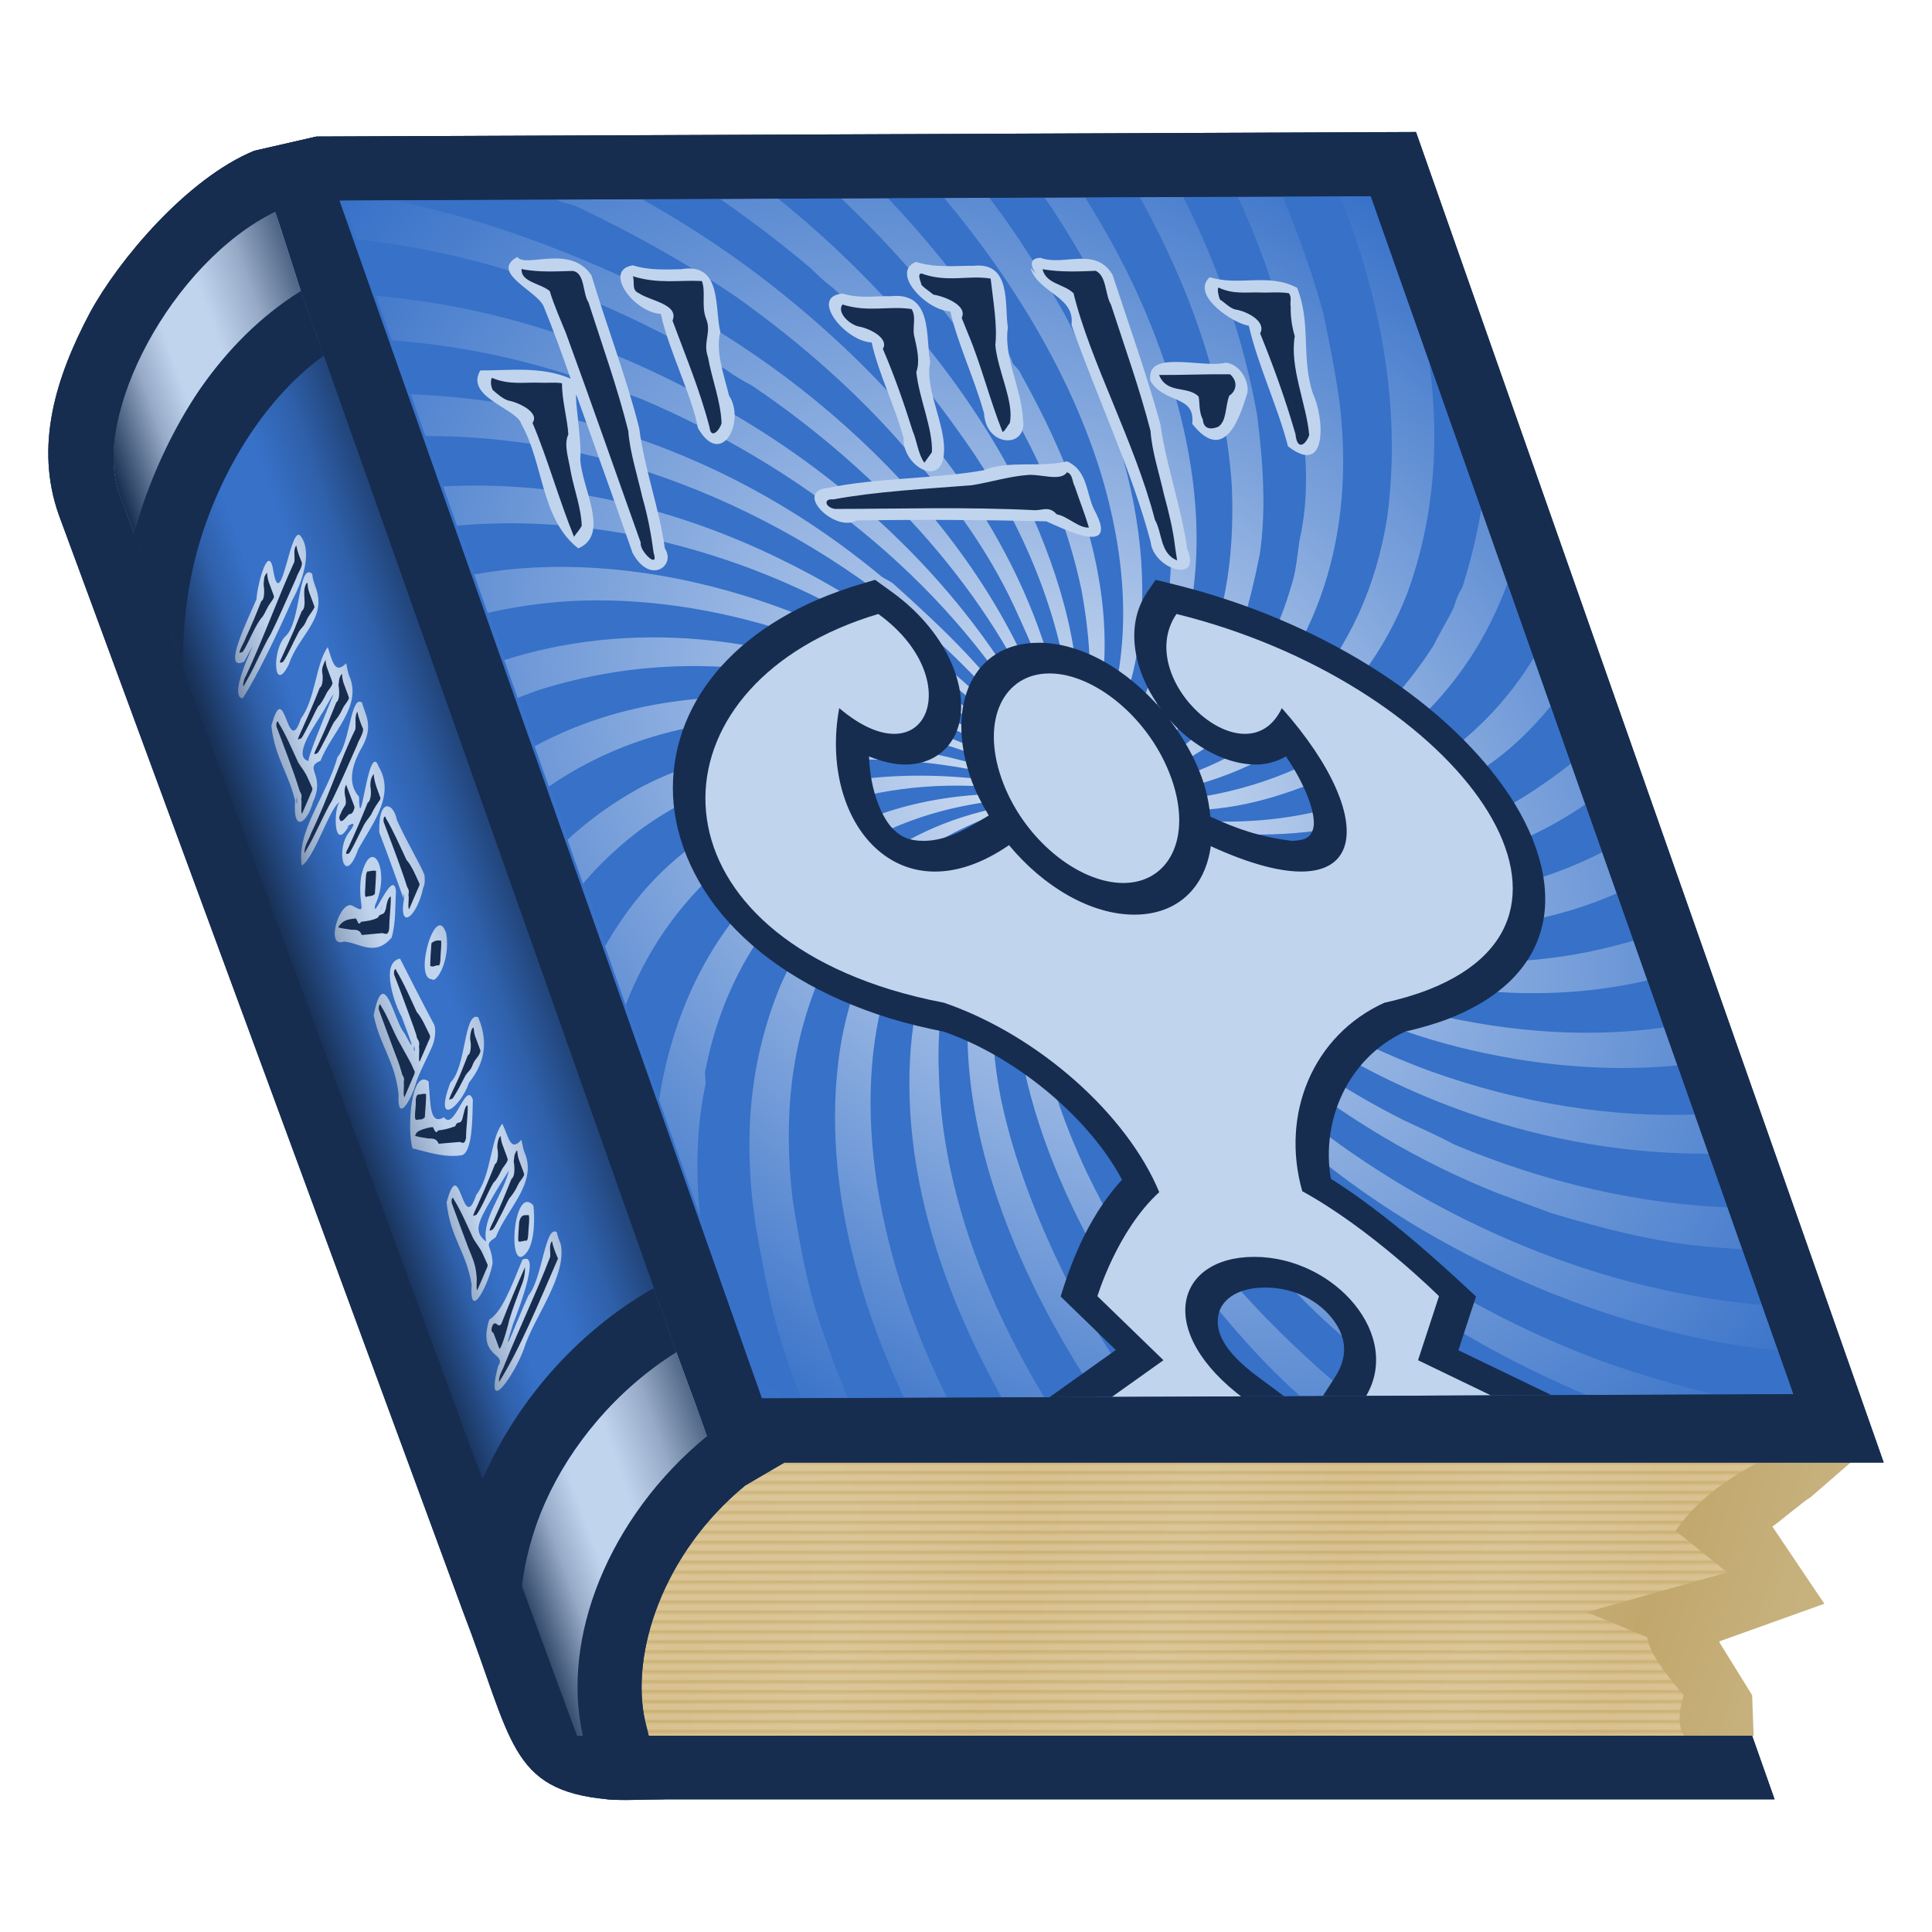 <svg height="500" viewBox="0 0 500 500" width="500" xmlns="http://www.w3.org/2000/svg" xmlns:xlink="http://www.w3.org/1999/xlink"><linearGradient id="a" gradientUnits="userSpaceOnUse" spreadMethod="repeat" x1="203.011" x2="203.011" y1="378.508" y2="381.085"><stop offset="0" stop-color="#d3b879"/><stop offset=".349" stop-color="#ebd6ad"/><stop offset=".5" stop-color="#ebd6ad"/><stop offset=".748" stop-color="#ebd6ad"/><stop offset="1" stop-color="#d3b879" stop-opacity=".75"/></linearGradient><filter id="b" color-interpolation-filters="sRGB" height="1.016" width="1.004" x="-.002" y="-.008"><feGaussianBlur stdDeviation=".236"/></filter><radialGradient id="c" cx="418.2" cy="790.68" gradientTransform="matrix(.207 .101 -.209 .428 247.526 68.507)" gradientUnits="userSpaceOnUse" r="164.777" spreadMethod="reflect"><stop offset="0" stop-color="#c1a76c"/><stop offset="1" stop-color="#c7b27f"/></radialGradient><linearGradient id="d" gradientUnits="userSpaceOnUse" x1="59.079" x2="117.711" y1="207.27" y2="186.452"><stop offset="0" stop-color="#162d50"/><stop offset=".25" stop-color="#162d50" stop-opacity=".25"/><stop offset=".4" stop-color="#162d50" stop-opacity="0"/><stop offset=".6" stop-color="#162d50" stop-opacity="0"/><stop offset=".8" stop-color="#162d50" stop-opacity=".25"/><stop offset="1" stop-color="#162d50" stop-opacity=".667"/></linearGradient><clipPath id="e"><path d="m87.808 51.869 109.343 310.027 266.977-1.099-109.373-310.025z"/></clipPath><clipPath id="f"><path d="m169.175 333.353-85.413-241.289-5.918-16.756-6.93-21.548c-27.013 13.247-47.254 54.007-40.095 73.914l3.893 10.549 12.693 34.42 77.312 210.698 10.758 29.215 13.508 36.635 2.395.002c-5.656-24.96 5.829-56.366 31.645-77.562l-7.997-21.691z"/></clipPath><radialGradient id="g" cx="594.924" cy="-581.795" gradientTransform="matrix(-2.345 2.029 -2.021 -2.335 1085.572 -2039.854)" gradientUnits="userSpaceOnUse" r="66.146"><stop offset="0" stop-color="#d7e3f4"/><stop offset="1" stop-color="#3771c8"/></radialGradient><filter id="h" color-interpolation-filters="sRGB" height="1.095" width="1.014" x="-.007" y="-.048"><feGaussianBlur stdDeviation=".586"/></filter><filter id="i" color-interpolation-filters="sRGB" height="1.044" width="1.016" x="-.008" y="-.022"><feGaussianBlur stdDeviation=".741"/></filter><g id="j" transform="translate(-1100.16 -370.438)"><path d="m732.826 371.535-.031 310.027 267.365-1.099v-310.025z" fill="url(#g)"/><path d="m-108.754.035-14.922.062c.649 9.866.714 19.811-.09 30.033-1.14 8.033-2.282 15.499-3.992 23.531-2.884 12.057-6.907 22.96-12.643 33.877-16.065 30.417-43.065 55.109-75.771 64.295v-1.154c24.691-10.333 44.78-26.975 59.705-50.516 2.281-3.441 4.026-7.464 5.736-10.908 6.305-10.907 9.758-21.81 12.039-33.871 0-1.144 1.174-1.724 1.174-2.871 3.227-17.744 4.126-35.194 2.215-52.369l-14.143.059c2.808 18.343 2.593 37.215-.715 56.332-2.851 12.631-6.306 24.686-12.041 36.166-3.455 6.315-6.909 12.054-10.934 18.369-12.04 16.645-26.391 28.702-43.613 37.885-.573 0-1.148-1.717-1.148-1.717 10.33-5.742 18.937-13.206 26.986-21.812 13.181-14.355 21.8-31.578 27.568-49.951 7.268-24.878 7.617-50.518 2.639-75.227l-14.168.059c2.658 9.71 4.504 19.667 5.191 29.824 1.711 25.255-2.281 50.512-13.785 73.477-1.14 1.724-2.281 3.444-2.852 5.168-.57.577-1.174 1.721-1.744 2.295-.57 1.15-.569 1.721-1.139 2.871-8.619 12.057-16.643 23.534-29.273 31.57 0 0-.571-.571-1.145-1.145 10.333-7.466 17.219-17.802 23.541-28.705 21.766-36.272 23.19-77.304 10.713-115.313l-14.371.059c.07.151.136.292.207.443 4.021 9.756 6.303 18.943 8.617 29.279 7.446 40.757-1.744 83.233-29.859 113.086 0-.57-.57-1.143-.57-1.143 15.498-20.67 23.52-43.057 25.264-67.742 1.649-25.561-4.213-50.916-15.307-73.875l-14.592.059c6.147 10.321 11.207 21.34 14.965 33.057.577 2.297.576 4.016 1.727 6.311.573 1.154.572 2.299.572 3.449.573 1.147 1.145 1.724 1.145 2.871 6.889 33.294 4.021 65.441-15.498 94.717 0 0-.573-.574-1.146-.574 6.315-12.054 10.332-24.684 12.629-38.459 1.72-12.061 1.72-24.107 0-36.168-3.452-23.844-12.937-45.954-26.52-65.152l-16.314.066c19.286 21.814 32.685 48.663 36.52 78.291 2.294 20.667.574 41.336-8.035 60.275-.573 0-1.15-.572-1.15-.572 0-1.724 1.149-3.446 1.723-5.17 5.742-22.387 5.166-45.348-1.723-67.162-5.162-15.498-11.484-29.281-21.244-42.482-1.721-1.717-2.865-3.445-4.016-5.166-5.418-6.503-11.156-12.437-17.16-17.951l-20.217.082c14.708 10.178 27.459 22.543 38.527 37.959 21.237 29.853 29.851 63.725 22.389 99.316h-1.721c2.291-10.91 1.144-21.241 0-32.154-1.721-14.348-6.318-26.976-13.207-39.604-7.459-14.925-17.794-28.132-30.428-40.189-10.33-9.18-21.237-16.648-33.291-23.533-1.154-.573-2.297-.573-3.447-1.15-.376-.198-.765-.359-1.143-.553l-42.201.174c19.872 4.337 38.447 11.854 56.545 22.199 1.154.57 1.154 1.721 2.301 2.291 39.036 24.115 65.441 66.595 63.15 111.943h-1.154c-1.721-34.445-18.943-65.443-44.771-88.41-1.724-1.144-3.447-2.295-5.164-4.012-.577-.577-1.73-1.152-2.877-1.723-.577-.577-1.147-1.721-2.291-2.295-24.249-17.242-50.539-26.81-78.834-29.832v14.59c28.872 2.578 56.346 11.931 81.125 30.168 27.555 20.09 45.927 48.793 51.092 81.514h-1.723c-9.183-39.033-36.739-67.741-71.184-84.963-4.018-1.717-8.036-3.446-12.051-4.59-15.277-6.039-31.213-9.426-47.262-10.598l-.002 13.928c8.989.364 18.03 1.389 27.164 2.988 1.154 0 1.726 1.143 2.877 1.143 29.849 6.315 55.682 20.091 75.201 43.059.573.573 1.721 1.147 2.295 1.721 9.186 12.057 17.222 23.541 21.236 37.889 0 0-.573.572-1.146.572-17.796-40.76-57.405-67.739-101.605-74.631-8.675-1.3-17.349-1.941-26.021-1.932l-.002 13.037c27.724-1.404 55.656 4.085 80.553 18.748 19.523 11.484 34.449 26.412 45.355 45.352-.573 0-1.725.574-1.725.574-18.939-28.129-45.344-44.202-77.494-51.664-15.678-3.378-31.352-4.191-46.689-2.842l-.002 12.607c2.726-.411 5.456-.807 8.225-1.152 43.057-4.595 87.259 10.903 114.814 44.197-.573 0-1.146.576-1.146.576-26.408-25.835-62.575-38.466-98.736-36.742-7.835.412-15.561 1.487-23.158 3.086v12.207c34.59-9.898 71.735-7.97 104.098 11.117 3.444 2.294 6.315 4.59 9.76 6.311 2.297 1.15 4.016 3.445 6.316 5.172 0 0-.578.571-.578 1.145-6.312-4.591-13.203-7.463-20.092-11.484-4.588-1.717-9.184-3.44-13.775-5.164-25.832-8.036-52.818-6.884-79.223.572-2.205.656-4.362 1.392-6.508 2.145v12.506c14.875-6.77 30.539-10.959 47.271-12.35 24.681-1.724 49.94 2.872 71.18 15.496-.577.577-1.15 1.154-1.15 1.154-8.609-4.591-17.219-6.893-26.979-8.613-12.05-2.871-23.538-2.87-35.592-2.297-19.583 1.632-37.999 7.769-54.732 17.031l-.002 13.744c7.467-5.18 15.391-9.737 23.738-13.555 10.33-4.595 20.659-7.466 32.143-9.76h3.445c19.523-4.018 39.039-1.143 57.408 5.166 0 .573-.572 1.15-.572 1.15-33.297-8.036-66.026-2.868-95.299 13.777-7.521 4.387-14.419 9.246-20.863 14.602l-.002 16.221c11.785-12.783 24.963-23.224 40.959-30.822 12.054-5.742 24.111-10.334 37.318-12.051 12.624-1.727 24.678-1.727 37.309 0v1.717c-32.72-2.871-65.447 8.61-91.275 30.424-9.278 7.764-17.346 16.48-24.312 25.91l-.002 24.566c22.279-44.003 64.472-77.943 115.018-79.18v1.729c-43.054 4.591-79.796 32.146-100.463 70.035-.573 1.14-.573 2.291-1.15 3.441-6.215 11.018-10.47 22.457-13.408 34.174l-.004 42.07c1.709 1.692 3.445 3.391 5.348 4.955l4.377-.018c-1.122-14.864 1.012-28.872 3.688-43.865 4.598-23.538 13.777-43.631 28.139-62.574 18.939-24.111 43.052-40.76 73.475-46.502 0 0 .572.573.572 1.146-8.036 2.297-16.076 5.743-24.115 9.758-1.717 1.154-3.441 1.727-5.168 2.877-13.201 8.033-23.529 17.792-33.289 29.846-13.778 17.799-22.388 36.169-27.557 57.986-1.717 9.187-3.444 18.368-4.018 27.555-.37 7.773-.227 15.779.203 23.723l14.598-.059c-3.368-28.782.522-58.357 12.754-85.09 13.204-29.279 37.308-52.817 67.168-64.867v1.723c-54.643 26.83-77.238 90.54-68.732 148.188l14.09-.057c-3.497-16.974-4.504-34.421-2.191-52.266 5.168-38.463 25.261-74.052 57.979-94.148 0 .573.572 1.15.572 1.15-21.237 16.072-35.591 37.316-43.057 61.428-9.076 27.618-9.129 56.472-2.229 83.789l13.865-.057c-15.931-49.646-9.056-107.015 32.568-143.439 0 0 .576.578 1.152.578-16.649 18.366-27.554 40.183-31.572 65.438-2.304 16.075-1.728 31.575.576 47.652 0 1.148 1.145 1.721 1.145 2.867 1.443 9.534 4.058 18.338 7.463 26.857l14.238-.059c-3.569-7.296-6.665-14.863-9.074-22.777-.57-2.294-.571-4.022-1.725-6.318-.573-1.144-.572-2.295-.572-3.441-.57-1.15-1.146-1.725-1.146-2.875-8.039-37.886-2.295-75.773 21.816-105.623 0 0 .573.572 1.146.572-16.645 24.111-21.817 53.961-18.369 82.67 2.647 20.59 9.538 40.115 19.701 57.746l15.15-.062c-.524-.689-1.023-1.29-1.557-2.002-7.456-10.337-12.054-20.666-17.219-32.15-1.724-4.018-2.302-8.036-4.02-12.053-9.186-31.004-7.464-64.299 7.461-93.002 0 0 1.149.578 1.723.578-15.502 35.588-10.907 76.351 7.459 110.793 5.476 10.106 11.976 19.345 19.262 27.781l18.188-.074c-8.671-7.67-16.299-15.878-22.518-25.986-10.907-12.627-16.648-28.703-21.816-44.775-3.444-13.778-4.591-27.556-4.018-41.334.573-8.039 2.294-14.927 4.018-22.963.573-1.147-.574-2.299 2.293-2.299-8.033 36.742 1.731 74.632 25.262 105.059 1.72 1.72 2.867 3.441 4.018 5.164 8.867 10.43 18.726 19.37 29.379 27.066l26.281-.107c-16.428-8.056-31.631-18.784-45.326-32.123-2.871-3.444-5.738-6.314-8.609-9.76-22.387-26.982-33.298-60.853-29.273-94.721.567 0 1.721.572 1.721.572-1.154 25.832 6.309 49.944 21.24 72.334 4.015 6.319 8.033 11.487 13.201 17.223 4.602 4.59 9.197 8.609 13.758 13.201 12.644 10.337 25.858 18.373 40.783 24.688 8.544 3.499 17.118 6.172 25.859 8.449l16.062-.066c1.612-1.441 3.216-2.883 4.785-4.324v-6.9c-17.049-1.712-33.261-6.058-49.021-12.662-2.281-1.146-3.99-1.721-6.305-2.869-18.949-9.183-35.015-20.663-48.793-36.738-2.871-4.021-6.315-7.462-9.186-12.053-2.297-3.448-4.018-6.897-6.312-10.338-1.724-3.445-3.447-7.462-5.168-10.906-5.168-12.627-8.614-25.263-9.188-39.037h1.152c5.738 34.445 24.109 63.148 52.809 83.822 24.732 17.593 51.853 26.42 80.012 28.965v-14.387c-3.351-.233-6.685-.52-9.982-.807-12.611-1.152-24.684-4.593-36.725-8.615-4.025-1.72-8.05-3.439-12.074-5.156-35.014-16.082-62.56-47.082-72.32-84.395h1.721c9.186 27.552 27.556 49.942 52.824 65.443 4.025 2.294 7.446 4.019 10.9 6.316 20.765 10.195 43.135 15.504 65.656 16.291v-13.885c-40.647.338-81.357-13.374-108.711-46.041-.573-.574-1.724-1.144-2.301-1.721-6.885-8.613-12.627-17.219-16.645-26.982 0 0 .573-.568 1.15-.568 13.774 24.681 35.596 43.056 61.42 53.963 20.616 8.429 42.928 12.067 65.086 11.17v-12.736c-18.503 1.764-37.384.346-55.896-4.752-16.635-4.588-31.592-12.63-45.35-23.537-9.186-7.459-17.227-15.497-23.539-25.26.573 0 1.148-.572 1.148-.572 17.222 20.09 38.462 33.87 63.717 40.756 20.042 5.163 40.238 6.27 59.92 3.488v-12.211c-29.766 6.526-60.764 4.044-89.199-9.643-1.71-1.15-3.456-2.301-5.166-2.875-.57-.573-1.709-1.143-2.279-1.717-1.174-.58-1.746-.58-2.883-1.15-8.609-5.742-15.5-10.332-22.389-17.795 0 0 .577-1.154 1.146-1.154 1.727.573 2.874 2.875 4.021 4.025 31.003 24.108 68.902 30.426 106.768 22.387 3.519-.752 6.761-1.536 9.98-2.385v-12.344c-39.358 15.232-83.02 12.838-119.615-12.828 0 0 .572-.576.572-1.146 37.261 21.735 81.105 19.927 119.043 3.279v-12.461c-13.042 7.331-27.29 12.869-42.682 16.066-25.858 4.595-51.684 2.874-75.215-8.609 0-.574.574-1.146.574-1.146 24.668 8.613 50.527 9.186 75.781 2.297 14.355-4.021 26.965-10.337 40.18-18.369.48-.319.897-.64 1.361-.959v-14.92c-7.425 6.398-15.328 12.173-24.336 17.023-28.676 15.502-61.411 21.242-92.414 13.203 0-.57.578-1.719.578-1.719 26.972 5.165 53.4-.001 77.48-12.059 14.697-7.518 27.534-17.324 38.691-29.078v-19.553c-10.621 14.972-23.449 27.818-39.832 38.875-5.165 3.444-10.899 5.738-16.064 9.186-5.165 2.868-10.9 4.021-16.635 5.738-13.784 4.591-28.146 7.467-43.07 5.166v-1.145c18.386-.573 36.732-5.164 53.4-13.207 1.71-1.144 3.42-1.717 5.164-2.871 12.041-6.889 21.801-14.922 31.561-24.686 2.884-3.444 5.735-6.312 8.619-9.76 1.14-1.721 2.281-3.444 4.025-5.164 4.838-7.179 9.075-14.42 12.832-21.752v-40.438c-4.398 22.554-13.384 43.943-27.758 63.91-21.834 29.276-52.823 48.229-87.844 52.24v-1.721c19.526-4.018 36.731-11.477 52.26-24.107 16.065-13.208 28.105-28.133 37.295-45.926 12.904-26.35 18.622-54.894 17.293-83.482z" fill="#3771c8" fill-rule="evenodd" transform="translate(1100.16 370.438)"/><g stroke-width="1.085" transform="matrix(.922 0 0 .922 68.259 58.367)"><path d="m832.782 446.152-4.716 1.275c-37.049 10.004-63.62 31.969-72.55 57.005-4.465 12.518-4.117 26.148 2.38 37.856s18.625 21.027 35.769 26.977l.018.007.018.004c4.348 1.489 8.936 2.675 13.74 3.712 18.658 7.41 32.5 25.021 35.383 41.555-11.528 9.107-20.771 20.564-28.76 32.786l10.195 15.006-39.325 22.391h83.423 7.997 82.454l-38.403-22.321 10.244-15.076c-9.272-13.075-18.999-24.91-29.11-33.056 2.982-16.46 16.79-33.924 35.355-41.292 4.8-1.037 9.386-2.216 13.726-3.706l.015-.004.014-.007c17.145-5.949 29.273-15.266 35.772-26.973 6.499-11.707 6.849-25.341 2.385-37.859-8.928-25.036-35.498-47-72.548-57.005l-4.72-1.275-3.514 3.398c-10.088 9.752-11.725 22.934-7.654 33.094-5.552-11.105-15.677-18.827-27.874-18.827-18.503-0-32.462 17.602-32.462 38.167 0 3.587.566 7.01 1.371 10.324-6.465 3.169-13.81 7.123-20.89 7.125-4.175-.065-5.747-1.152-7.139-3.08-2.14-2.964-2.929-10.689.269-20.628 3.12 1.477 6.379 2.334 9.646 2.278 7.166-.124 13.343-3.978 17.295-9.159 7.902-10.362 8.004-27.413-4.288-39.293zm68.855 39.304c.636 1.176 1.3 2.336 2.102 3.387 3.951 5.181 10.128 9.035 17.295 9.159 3.268.057 6.529-.8 9.65-2.278 3.182 9.885 2.42 17.584.305 20.569-1.379 1.945-2.914 3.026-7.002 3.133-8.805-1.165-14.092-3.304-20.483-6.789.858-3.413 1.459-6.947 1.459-10.653 0-5.892-1.254-11.466-3.324-16.527zm-29.289 159.353c8.432 0 13.572 3.909 15.616 8.358 2.044 4.449 1.899 10.047-4.907 16.853l-10.703 10.707-10.703-10.707c-7.531-7.532-7.438-12.884-5.358-17.1 2.08-4.216 7.655-8.11 16.054-8.11z" fill="#162d50"/><path d="m810.402 564.881c23.372 9.178 40.277 31.419 41.647 53.153-15.573 10.731-27.634 29.198-27.634 29.198l12.212 17.974-19.154 10.904h38.089c-18.784-18.786-5.465-39.912 16.786-39.912 22.555 0 34.36 22.353 16.801 39.912h37.697l-18.761-10.904 12.213-17.974s-12.256-18.77-28.012-29.459c1.489-21.652 18.355-43.751 41.633-52.893 4.975-1.025 9.547-2.258 13.904-3.753 62.879-21.818 36.038-86.526-33.812-105.387-18.922 18.292 3.039 47.243 20.272 26.425 17.147 32.095 3.998 59.278-33.587 38.751-5.52 11.379-15.898 19.223-28.2 19.223-12.408 0-22.847-7.976-28.331-19.513-37.998 21.084-51.352-6.213-34.124-38.46 17.235 20.817 39.195-8.134 20.271-26.425-69.848 18.86-96.697 83.565-33.82 105.385 4.364 1.495 8.938 2.729 13.911 3.754zm38.244-62.897c0 16.752 11.125 29.268 23.852 29.268 12.726 0 23.85-12.517 23.85-29.267 0-16.753-11.124-29.554-23.851-29.554-12.726-0-23.852 12.802-23.852 29.553z" fill="#c1d4ee"/></g><path d="m772.922 386.16c-8.733 4.037 2.118 8.828 2.306 12.827.363 6.225.402 12.457.385 18.691-6.348-3.38-15.859-2.053-22.606-2.15-6.546 6.85 6.013 9.92 5.723 13.809 2.224 10.331-3.641 24.616 3.405 32.243 9.602-3.529 6.384-15.529 8.636-23.054 2.084-4.69 4.073-15.843 4.864-16.725.05 13.642.208 27.329.139 40.942 1.574 8.4 10.17 3.327 8.773-1.15 2.241-10.435 1.933-20.542 4.318-31.141 1.323-13.139.876-26.436 1.568-39.543-2.711-8.177-16.461-1.743-17.511-4.748zm135.305.229c-6.667.258.744 9.273-3.5 2.668-.284 6.497 9.025 7.263 5.421 14.669-.019 18.752 2.345 37.495.704 56.233-1.779 7.018 9.475 10.965 8.814 1.84 2.286-10.676 2.177-21.721 4.437-32.391.995-12.86.911-25.824 1.227-38.666-1.9-7.394-11.865-2.092-17.104-4.354zm-32.607 1.068c-7.615 2.658-1.834 12.541 4.375 12.789-1.001 8.597.144 17.657-.542 26.433-2.607 8.878 8.202 9.144 9.567 1.37 2.355-7.724.621-16.223 4.42-23.596.956-5.389 7.078-16.996-3.125-16.009-4.951-.023-9.902.629-14.695-.987zm-73.58.875c-8.233 1.233-4.093 12.147 2.826 12.574-1.291 9.383.633 21.421-.803 29.505 2.404 10.718 13.061-1.834 11.015-8.353.589-5.618.471-11.511 3.549-16.483.55-6.008 6.975-18.119-4.476-16.234-4.045.047-8.222.346-12.11-1.009zm148.227 3.07c-6.823 4.695 2.181 12.182 5.695 12.539-1.252 10.138.111 20.926-.848 31.215 7.523 8.126 12.035-7.539 11.239-13.664.251-9.429 6.012-18.178 5.556-27.359-6.205-3.922-14.741-.338-21.643-2.731zm-96.514 4.24c-9.072.777-3.609 12.434 3.072 12.643-1.074 8.021.246 16.538-.457 24.763-2.584 6.546 3.967 12.105 8.11 5.831 4.598-7.765 1.36-17.69 5.712-25.525 1.012-6.372 7.211-18.21-4.243-17.03-4.059-.095-8.262.675-12.194-.681zm92.949 17.885c-6.803 1.527-19.667-3.615-21.237 4.742 1.541 5.982 10.464 3.526 6.91 11.079 4.725 10.857 13.287-2.358 16.69-7.385 1.966-2.594 1.606-7.903-2.363-8.437zm-50.146 25.537c-7.325 1.685-15.118-.357-22.486 2.326-13.85 2.272-28.051 1.893-41.88 4.552-9.343.98-2.121 11.652 4.49 8.417 16.341-.261 32.708-.168 49.028.222 3.092 1.502 15.533 9.477 13.581-2.374-.98-4.158 2.033-10.678-2.734-13.142z" fill="#c1d4ee" filter="url(#i)"/><path d="m907.704 389.342c4.495.797 9.101.593 13.643.408 2.372 1.411.212 6.16.857 8.743-.304 10.902-.233 21.84-1.271 32.704-1.503 5.319-1.603 11.005-2.311 16.499-.367 4.509-.829 9.002-1.875 13.41-.24 1.195-.479 2.391-.719 3.586-3.829-1.747-1.295-7.131-2.048-10.492 1.877-20.203-2.35-40.99-.422-58.655-1.712-2.476-6.22-2.326-5.846-6.199zm43.904 4.744c3.164 1.826 6.809 1.155 10.271 1.277 2.455.101 4.965-.215 7.382.182.534 1.001-.588 2.37-.737 3.517-.92 2.457-1.488 4.982-1.629 7.608-4.228 8.087-3.149 17.599-5.263 25.586-1.805 2.571-4.589 4.136-3.47-.223.597-9.493.462-17.648.032-26.089 2.777-3.091-1.411-5.739-4.23-6.178-1.332-.35-2.045-1.741-3.087-2.579-.071-1.003.225-2.848.732-3.102zm-4.939 22.441c1.625 2.035-.193 4.548-2.133 5.534-1.949 2.544-2.901 6.505-5.641 8.026-2.043.775-4.11.764-3.384-1.823-.323-2.09.673-4.05 1.006-5.972-1.892-2.916-7.974-.542-8.278-5.582 5.914.036 12.18-.252 18.43-.182zm-70.704-26.09c5.937 2.459 11.855.367 17.47 1.323-1.389 5.832-2.492 12.145-4.836 17.192-1.749 6.573-.258 14.872-3.395 20.236-.904.716-1.666 1.795-2.654 2.3-.389-8.386.58-17.65.03-25.312-.071-1.415-.142-2.829-.213-4.244 2.757-3.25-2.529-5.577-5.214-6.021-.683-.872-1.727-1.603-2.195-2.558.154-.834-.192-2.776 1.006-2.915zm-23.232 8.028c5.876 2.122 11.908.291 17.47 1.186.605 2.155-1.703 4.891-1.826 7.411-.432 3.289-.788 6.168-2.701 8.918-1.695 6.95-.833 14.534-3.247 20.708l-2.927 2.737c-.827-2.32.085-5.616-.125-8.283.268-7.06.319-14.134-.241-21.182 2.696-2.82-1.754-5.42-4.322-5.813-2.372-.723-4.224-3.753-2.081-5.681zm43.538 47.047c-.057 3.554.112 7.16-.084 10.681-2.657.206-4.512-2.959-7.127-3.422-1.118-2.228-3.444-1.017-5.241-1.066-17.282-.903-35.891-.336-51.667-.331-2.504-.453-2.015-2.75.421-2.461 12.279-2.119 24.759-2.712 37.167-3.669 5.213-.795 10.349-2.287 15.643-2.678 3.396-.182 7.744 1.725 10.155-.68 1.391.501.463 2.445.732 3.625zm-123.205-56.17c4.231.835 8.579.549 12.862.445 3.125.368.513 5.834 1.265 8.117-.342 11.099-.27 22.24-1.419 33.294-1.526 5.547-1.683 11.473-2.399 17.206-.307 4.853-1.101 9.62-2.146 14.364-.074 4.434-3.583-.531-2.403-2.641-.094-18.071-.01-36.148-.271-54.215-.169-3.638-.56-7.292-.353-10.913-1.762-2.097-6.814-2.325-5.228-5.838l.089.177zm45.425 3.056c.005 2.998-2.438 6.341-2.35 9.715.228 3.593-3.033 6.125-3.008 9.915-.983 5.68-.732 11.59-2.497 17.121-.805 1.478-4.326 4.588-3.481 1.025.882-9.743.278-18.527.119-27.514 3.271-4.294-4.06-5.135-6.163-7.093-1.771-.826-.057-2.769-.057-4.402 5.946 2.067 11.739.924 17.436 1.232zm-63.169 25.041c3.812 1.958 8.126 1.083 12.224 1.277 1.8.088 3.683-.178 5.43.137-1.573 4.292-1.86 9.345-3.03 13.239-2.21 2.656-2.135 6.486-2.788 9.757-.742 4.618-.602 9.416-2.071 13.893-.867 1.014-2.019 1.869-2.996 2.839-.51-9.631.293-20.566-.366-29.465 2.904-2.718-1.756-5.325-4.23-5.792-1.272-.464-2.311-1.768-3.087-2.783-.068-1.132.23-2.274.915-3.102z" fill="#162d50" stroke-width="1"/></g><g id="k" transform="translate(-1707.152 -253.258)"><path d="m1520.662 643.775c-5.879 2.942 3.413 7.34.095 12.587.878 8.188 7.243-.067 6.465-4.518 2.774-6.096.062-8.363-6.56-8.069zm-132.629.076c-6.167.957 4.712 11.732-4.314 9.885-6.04-1.744-4.112 4.573-1.884 6.569.04 3.885-1.243 15.095 4.983 8.585 2.023-10.684-1.771 8.06 4.995 3.593 1.65-5.436 2.339-13.748 2.546-20.891.807-4.51-.58-9.001-6.325-7.741zm45.709.018c-5.234 1.972 1.889 6.599-.438 10.888 2.142 5.67-3.368 16.668 3.827 18.338 3.287-3.884.939-12.657 3.78-14.943-1.796 1.698 5.177 6.529 6.585-.031-2.077 2.351 2.819-4.095 1.077.326-2.422 5.121 6.656 6.43 5.622-.596 1.27-6.03 4.683-13.832-5.211-12.297-7.719-.013 4.707 11.286-2.317 7.475-5.643 1.55-7.452-.519-6.274-5.531.668-4.459-3.992-3.264-6.651-3.629zm146.1.006c-5.24 2.098 1.961 7.76-.425 12.529-.275 4.648.731 14.016-1.081 6.277-.242-3.542-1.417-13.156-6.32-7.973.214 5.291.658 9.691-2.544 13.399 1.543 6.373 11.171-1.456 9.958 1.976 3.123 8.333 7.129-3.73 6.329-7.852-1.214-5.202 4.161-17.063-2.858-18.234-1.019.026-2.058.068-3.059-.123zm-82.67.18c-8.582-.431-4.698 12.186 1.912 7.519 1.938-.452 3.759-6.125-1.912-7.519zm-16.275.062c-2.606-.008-12.235 1.511-17.791 1.777-3.539-.761-9.791 2.493-4.124 5.397 6.077-.11 13.459.016 18.486.012 2.567 3.794 6.692-.786 5.242-5.033-.675-1.024.29-1.425-1.814-2.152zm-58.525.104c-2.047 3.478-4.385 3.291-8.749 3.017-1.795 4.253 3.455 7.609 1.342 12.891 1.434 7.192-11.986-.076-9.141 7.873 6.008 1.97 12.981.021 19.34.92 4.105 3.587 7.517-1.055 6.357-4.25.346-5.599-8.501-.549-3.516-5.519-.376-5.236 6.313-14.851-2.381-14.571-1.1.091-2.19-.213-3.252-.361zm131.455 0c-1.938 3.884-4.862 2.786-9.004 3.211-1.864 4.217 3.922 7.276 1.596 12.697 1.435 7.192-11.993-.076-9.137 7.875 6.502 2.273 14.094-.387 20.875 1.248 5.056 4.231 5.823-4.856 4.051-6.995-3.129-1.53-5.968.843-2.749-3.105-.375-5.236 6.317-14.85-2.379-14.571-1.1.091-2.181-.211-3.253-.361zm-156.488.242c-6.67 2.386 3.461 7.14 0 12.112-2.734 4.574 4.687 8.211 5.379 1.639-1.002-4.759 6.158-12.995-1.507-13.358-1.292-.063-2.649.088-3.873-.393zm170.418 2.713c-10.673 3.027 1.916 13.336 4.791 5.508.913-2.732-2.696-4.851-4.791-5.508zm-145.141 2.812c.149 3.787.424 12.435 1.321 12.087-6.917 4.005-2.566-6.116-2.612-7.118.655-1.609.623-3.363 1.291-4.969zm131.451 0c1.685 3.489-2.325 10.841 2.713 11.908-6.121 2.351-5.606.018-4.506-5.036.457-2.309 1.187-4.577 1.793-6.872zm-77.453.77c2.112.793.013.574 0 0zm54.453 1.678c-5.347-.064-1.579 7.345-7.331 8.582-3.745 4.223-6.417 2.177-10.653.539-8.05 3.015-.621 9.467 4.323 9.922 6.078-3.523 12.11-6.721 17.668-11.035 4.249-3.055-1.683-6.418-4.006-8.008zm-57.588.045c-4.503-1.448-3.444 8.633-5.129 6.352.482-7.106-12.002-5.482-9.127.76 2.927 3.676 8.349 1.619 1.747 4.608-5.797 2.297-3.705 10.889 1.972 5.461 5.369-3.601 13.086-6.097 15.953-11.979-.753-2.417-3.572-3.701-5.416-5.201zm33.066 2.656c-6.979.863-16.632 1.849-21.631 2.388-6.474 5.339 5.389 5.397 9.111 4.814 5.019-.009 12.505-.249 3.562.772-5.324 1.527-17.508-1.379-13.38 5.882 6.6 1.219 14.192-1.093 20.398 1.017 3.742 2.957 5.144-2.102 4.412-5.002-.615-1.361.194-6.318.056-7.774-.127-1.192-1.334-2.203-2.529-2.097zm-35.801 1.953c.848 1.38-.056.374 0 0zm32.137 4.793c1.913.452-.169.731 0 0zm-77.611 6.301c2.135.937-.073.612 0 0z" fill="#c1d4ee" filter="url(#h)"/><path d="m1579.456 645.837c1.547.305 3.131.164 4.695.123-.035 8.433.251 17.479-2.021 25.354-1.154-.438-.485-1.908-.678-2.856-.347-7.511.318-14.037-.238-20.746-.706-.696-2.172-.633-1.757-1.876zm-11.877 3.331c.961.085 1.584 1.04 2.333 1.568.562.419 1.388 1.023.36 1.483-.789.596-1.525 1.389-2.386 1.822-.992-.395-1.73-1.274-2.567-1.925-.651-1.242 1.234-2.145 2.261-2.948zm7.96 8.385c.252 1.893.349 3.829.872 5.673.761 1.575 1.738 5.178.673 5.034-1.394.015-2.793-.031-4.184.023-.773.395-1.582.428-1.403-.671.581-1.164 2.44-.852 2.775-2.101-.264-3.537-.353-7.306-.256-10.745 1.141.504 1.55 1.674 1.524 2.787zm-21.485-11.346c1.286.618 2.724.338 4.096.401.611.031 1.25-.061 1.842.046.08.76-.575 1.593-.634 2.425-.045 1.269-.483 2.264-1.01 3.388-.241 1.21-.219 2.453-.445 3.669-.233 1.044-.14 2.257-.709 3.173-.307.242-.566.606-.902.778-.282-.662.062-1.685 0-2.475.167-2.787.073-4.921-.058-7.519.937-1.099-.86-1.886-1.772-2.036-.232-.295-.587-.542-.746-.865.053-.282-.065-.938.342-.986zm-7.897 2.714c1.117.513 2.346.293 3.531.339.8.034 1.622-.073 2.408.062.205.729-.579 1.654-.621 2.506-.147 1.112-.268 2.085-.918 3.015-.574 2.35-.284 4.916-1.104 7.002-.332.308-.663.617-.995.925-.281-.784.029-1.899-.043-2.801.091-2.387.108-4.779-.082-7.162.916-.953-.596-1.832-1.469-1.966-.806-.245-1.436-1.269-.707-1.921zm14.55 14.682c.473.169.157.827.249 1.226-.019 1.202.038 2.421-.028 3.612-.903.069-1.534-1.001-2.422-1.157-1.952-.874-4.989-.549-7.016-.504-4.109.043-8.219.03-12.328.032-.851-.153-.685-.93.143-.832 4.174-.716 8.416-.917 12.634-1.24 1.772-.269 3.518-.773 5.317-.906 1.154-.062 2.297-.185 3.451-.23zm-40.045-17.828c1.211.667 2.608.364 3.924.432h1.89c.444.835-.773 2.048-.649 3.103.203 1.233-.901 2.001-.954 3.192-.206 1.581-.454 3.184-.939 4.708-.352.345-.71.684-1.065 1.026-.254-1.019.062-2.347.038-3.487.187-1.687-.082-3.371-.163-5.057.97-.891-.487-1.85-1.383-1.942-.821-.264-1.602-1.344-.7-1.975zm9.514 8.451c1.63.808 2.7 2.378 4.259 3.3.625 1.13-1.232 1.494-1.863 2.074-2.25 1.694-4.499 3.388-6.749 5.081-2.061.064-3.556 1.649-5.259 2.589-1.35.839-2.693 1.693-4.099 2.439-.136-.92.942-1.59 1.473-2.238 1.098-.993 2.197-2.002 3.399-2.867.887-.172 1.986.095 2.359-1.011 1.83-1.398 3.575-2.904 5.237-4.495-.134-1.161 1.531-1.244 1.399-2.344-.219-.833-1.253-1.979-.156-2.529zm-16.105 9.068c1.107.655 2.023 1.594 3.016 2.406-.544.982-1.677 1.5-2.495 2.252-1.054.709-1.921-.91-2.803-1.375-.879-.38-.914-1.079-.064-1.529.755-.607 1.509-1.276 2.346-1.753zm-17.597-17.365c.838.312 1.499 1.13 2.255 1.653.609.368 1.184.969.229 1.373-.824.62-1.58 1.571-2.537 1.873-1.06-.657-1.973-1.517-2.931-2.308.77-1.159 1.935-1.919 2.985-2.591zm10.26 11.196c.641.157.188.861.311 1.32-.021 1.193.042 2.399-.031 3.584-.963-.019-1.498-1.046-2.448-1.224-.608-.953-1.708-.025-2.597-.414-3.023-.117-6.052-.033-9.078-.059-2.537-.006-5.073.022-7.61.062-.901-.202-.688-1.018.217-.894 4.35-.708 8.762-.935 13.152-1.265 2.63-.727 5.381-.852 8.083-1.11zm.311 8.216v3.536c-.906.139-1.595-1.005-2.498-1.214-.298-.63-.984-.383-1.505-.3-1.649-.139-3.297-.222-4.953-.157-4.269.046-8.538.035-12.807.036-.785-.096-.822-.957.042-.838 3.566-.663 7.208-.688 10.807-1.091 2.888-.36 5.542-.774 8.244-1.082.794-.051 1.68-.111 2.421-.167.469.213.16.858.249 1.276zm-26.334-19.073v4.627c-.831.303-1.494-1.045-2.345-1.099-.492-.898-1.346-.272-2.1-.427-5.912-.24-11.787-.081-17.287-.078-.907-.149-.711-1.027.188-.877 4.415-.686 8.885-.934 13.337-1.282 2.585-.737 5.303-.842 7.973-1.016.159-.095.17.078.235.152zm-8.208 7.958c1.51.842 2.624 2.249 4.088 3.155 1.13.984-.864 1.683-1.529 2.128-2.294 1.735-4.587 3.469-6.881 5.204-2.063.044-3.533 1.639-5.224 2.579-1.358.843-2.698 1.717-4.103 2.48.701-2.186 3.081-3.69 4.664-4.997.838-.489 2.134.183 2.463-1.072 1.794-1.403 3.64-2.797 5.193-4.457.089-1.162 1.933-1.466 1.419-2.757-.538-.66-.87-1.65-.091-2.263zm-5.907 3.64c-.469.851-1.547 1.435-2.295 2.13-.846 1.061-1.694-.334-2.466-.765-.6-.531-1.991-1.25-.724-1.877.772-.645 1.627-1.376 2.486-1.832 1.098.653 2.015 1.555 3 2.344zm-33.205-12.029c1.528.27 3.093.2 4.637.138.806.477.072 2.083.291 2.956-.103 3.686-.079 7.385-.432 11.058-.511 1.798-.545 3.721-.786 5.579-.125 1.524-.282 3.043-.637 4.533-.082.405-.163.809-.245 1.213-1.301-.591-.44-2.411-.696-3.548.655-7.088-.829-13.545-.144-19.832-.582-.837-2.114-.786-1.987-2.096zm20.924 2.097c.182.338-.2.801-.25 1.189-.313.831-.506 1.685-.554 2.573-.323 1.044-.989 2.02-1.009 3.198-.28 1.813-.289 3.678-.78 5.453-.614.869-1.56 1.398-1.18-.075.204-3.21.156-5.967.011-8.821.944-1.045-.48-1.94-1.438-2.089-1.003-.523-1.065-1.004-.801-1.921 1.992.7 4.077.398 6.0.493zm-7.679 7.094c.552.688-.065 1.538-.725 1.871-.663.86-.986 2.199-1.917 2.714-.694.262-1.397.258-1.15-.616-.11-.707.229-1.37.342-2.02-.643-.986-2.711-.183-2.814-1.887 2.01.012 4.14-.085 6.265-.062zm-19.937-8.42c.611.031 1.25-.061 1.842.046.08.76-.575 1.593-.634 2.425-.045 1.269-.483 2.264-1.009 3.388-.241 1.21-.219 2.453-.445 3.669-.233 1.044-.141 2.257-.709 3.173-.307.242-.566.606-.902.778-.281-.662.062-1.685 0-2.475.167-2.787.073-4.921-.059-7.519.937-1.099-.86-1.886-1.772-2.036-.232-.295-.587-.542-.746-.865.053-.282-.065-.938.34-.986 1.284.618 2.722.338 4.094.401zm-8.462 2.653c.8.034 1.622-.073 2.407.062.205.729-.579 1.654-.621 2.506-.147 1.112-.268 2.085-.918 3.015-.316 1.184-.246 2.429-.47 3.633-.198 1.118-.202 2.317-.633 3.369-.332.308-.663.617-.995.925-.281-.784.029-1.899-.043-2.801.091-2.387.108-4.779-.082-7.162.916-.953-.596-1.832-1.469-1.966-.806-.245-.707-.943-.707-1.921 1.117.513 2.346.293 3.531.339zm11.02 14.342c.473.169.158.827.249 1.226-.019 1.202.038 2.421-.028 3.612-.903.069-1.534-1.001-2.422-1.157-.38-.753-1.171-.344-1.781-.36-5.875-.305-12.2-.114-17.562-.112-.851-.153-.685-.93.143-.832 4.174-.716 8.416-.917 12.634-1.24 1.772-.269 3.518-.773 5.317-.906 1.154-.062 2.296-.185 3.451-.23zm-37.258-17.616c1.062.124.174 1.973.43 2.744-.116 3.753-.092 7.52-.482 11.257-.519 1.876-.572 3.879-.816 5.818-.104 1.641-.374 3.253-.729 4.857-.025 1.499-1.218-.18-.816-.893.469-7.941-.579-14.941-.211-22.021-.599-.709-2.316-.786-1.762-1.943 1.453.313 2.931.216 4.387.181zm9.145.868c.64.011 1.285-.021 1.923.015 0 1.014-.829 2.144-.799 3.285.078 1.215-1.031 2.071-1.023 3.353-.334 1.921-.249 3.919-.849 5.789-.274.5-1.47 1.551-1.183.347.058-1.994.208-3.99.205-5.983-.066-1.106-.147-2.212-.164-3.32 1.112-1.452-1.38-1.736-2.095-2.398-.602-.28-.571-1.543-.02-1.488 1.252.622 2.663.337 4.004.401zm-15.395 8.914c.612.03 1.253-.06 1.847.046.01.516-.303 1.029-.422 1.544-.417.932-.302 1.973-.608 2.933-1.397 2.454-.9 5.616-1.652 7.996-.295.343-.686.632-1.018.96-.439-.62.084-1.92-.038-2.778.144-2.395.098-4.793-.085-7.185.987-.919-.597-1.8-1.438-1.958-.432-.157-.785-.598-1.049-.941-.023-.383.079-.769.31-1.049 1.295.662 2.761.366 4.154.432z" fill="#162d50" stroke-width="1"/></g><g><path d="m157.205 465.66h302.053l-121.042-343.101-302.019 1.24z" fill="#162d50"/><g><path d="m453.836 449.195-.387-10.484-8.598-13.885 27.291-9.775-13.449-19.975c1.254-.788 8.367-6.782 9.834-7.545l10.396-9.023-14.797-17.711-266.976 1.1-14.129 9.736c-14.26 9.179-23.038 24.151-28.288 37.514-5.249 13.363-6.839 30.831-3.906 40.048h285.057z" fill="url(#c)"/><path d="m174.328 378.508c-14.26 9.179-17.255 23.103-21.66 36.568-3.553 10.861-6.273 24.901-3.34 34.118l286.556-.002c-2.631-3.219-.146-10.482-.146-10.482s-9.015-9.932-9.404-14.982l-15.709-6.516 36.396-10.271-13.377-10.758c4.602-6.776 11.556-12.564 21.379-17.676z" fill="url(#a)" filter="url(#b)" opacity=".75"/></g><path d="m19.172 143.957 12.691 34.417 77.658 210.696 10.262 27.874c12.862 33.349 11.95 46.331 37.422 48.717 4.262.399 9.005 0 14.785 0l-5.009-20.139c-3.937-17.373 4.43-43.468 25.891-61.088l10.139-5.925-121.069-343.177-16.22 3.713c-17.246 7.12-34.988 28.121-42.465 41.925-8.813 16.631-14.384 34.428-8.013 52.343z" fill="#162d50"/><g clip-path="url(#f)"><path d="m19.172 143.957 12.691 34.417 77.658 210.696 10.262 27.874c12.862 33.349 11.95 46.331 37.422 48.717 4.262.399 9.005 0 14.785 0l-5.009-20.139c-3.937-17.373 4.43-43.468 25.891-61.088l10.139-5.925-121.069-343.177-16.22 3.713c-17.246 7.12-34.988 28.121-42.465 41.925-8.813 16.631-14.384 34.428-8.013 52.343z" fill="#3771c8"/><use transform="matrix(.345 .938 -.574 1.335 412.247 -83.158)" xlink:href="#k"/><path d="m190.965 344.361-15.939 5.58c-15.504 9.694-27.389 24.159-33.922 38.824-3.465 7.779-5.397 15.567-6.125 22.449l-6.23 30.416c5.731 15.331 10.668 22.363 28.457 24.029 4.262.399 9.005 0 14.785 0l-5.01-20.139c-3.937-17.373 4.432-43.468 25.893-61.088l10.139-5.926z" fill="#c1d4ee"/><path d="m184.826 326.961-15.65 6.393c-20.53 11.685-35.556 29.929-43.785 48.402l-10.739 21.25 14.096 38.626 6.23-30.418c.728-6.882 2.66-14.67 6.125-22.449 6.533-14.665 18.418-29.13 33.922-38.824l15.939-5.58z" fill="#162d50"/><path d="m94.062 69.682-16.219 5.627c-10.448 6.488-19.127 15.34-26.102 25.383-6.845 9.993-13.652 24.151-17.031 37.533l-8.379 25.15 5.531 14.998 10.385 28.178 5.156-33.906c-.192-10.049 1.006-22.259 4.844-34.172 5.91-18.349 17.018-35.939 31.514-46.408l16.807-3.939z" fill="#162d50"/><path d="m81.943 35.33-16.221 3.713c-17.246 7.12-34.987 28.122-42.465 41.926-8.813 16.631-14.385 34.428-8.014 52.344l3.928 10.645 8.516 23.092 7.023-28.824c3.379-13.382 10.186-27.54 17.031-37.533 6.974-10.043 15.654-18.895 26.102-25.383l16.189-5.709z" fill="#c1d4ee"/><path d="m19.172 143.957 12.691 34.417 77.658 210.696 10.262 27.874c12.862 33.349 11.95 46.331 37.422 48.717 4.262.399 9.005 0 14.785 0l-5.009-20.139c-3.937-17.373 4.43-43.468 25.891-61.088l10.139-5.925-121.069-343.177-16.22 3.713c-17.246 7.12-34.988 28.121-42.465 41.925-8.813 16.631-14.384 34.428-8.013 52.343z" fill="url(#d)"/></g><g><path d="m185.447 378.508h302.053l-121.042-344.345-284.516 1.167c-5.406 1.238-10.813 2.476-16.219 3.714z" fill="#162d50"/><g clip-path="url(#e)"><path d="m185.447 378.508h302.053l-121.042-344.345-284.516 1.167c-5.406 1.238-10.813 2.476-16.219 3.714z" fill="#3771c8"/><use transform="matrix(1 0 .352 1 455.593 50.773)" xlink:href="#j"/></g></g><path d="m65.723 39.043c-17.246 7.12-34.987 28.122-42.465 41.926-8.813 16.631-14.385 34.428-8.014 52.344l3.928 10.645 12.691 34.416 77.658 210.697 10.262 27.873c12.862 33.349 11.95 46.331 37.422 48.717 4.262.399 9.005 0 14.785 0h287.268l-5.809-16.465h-17.564-267.99l-.914-3.674c-3.937-17.373 4.432-43.468 25.893-61.088l10.139-5.926h284.488l-121.043-344.346-284.515 1.168zm289.031 11.73 109.373 310.023-266.977 1.1-109.342-310.027zm-283.484 3.996 111.754 316.863c-25.816 21.195-37.851 52.589-32.195 77.549l-1.5.012-118.51-321.52c-7.159-19.908 13.438-59.657 40.451-72.904z" fill="#162d50"/></g></svg>